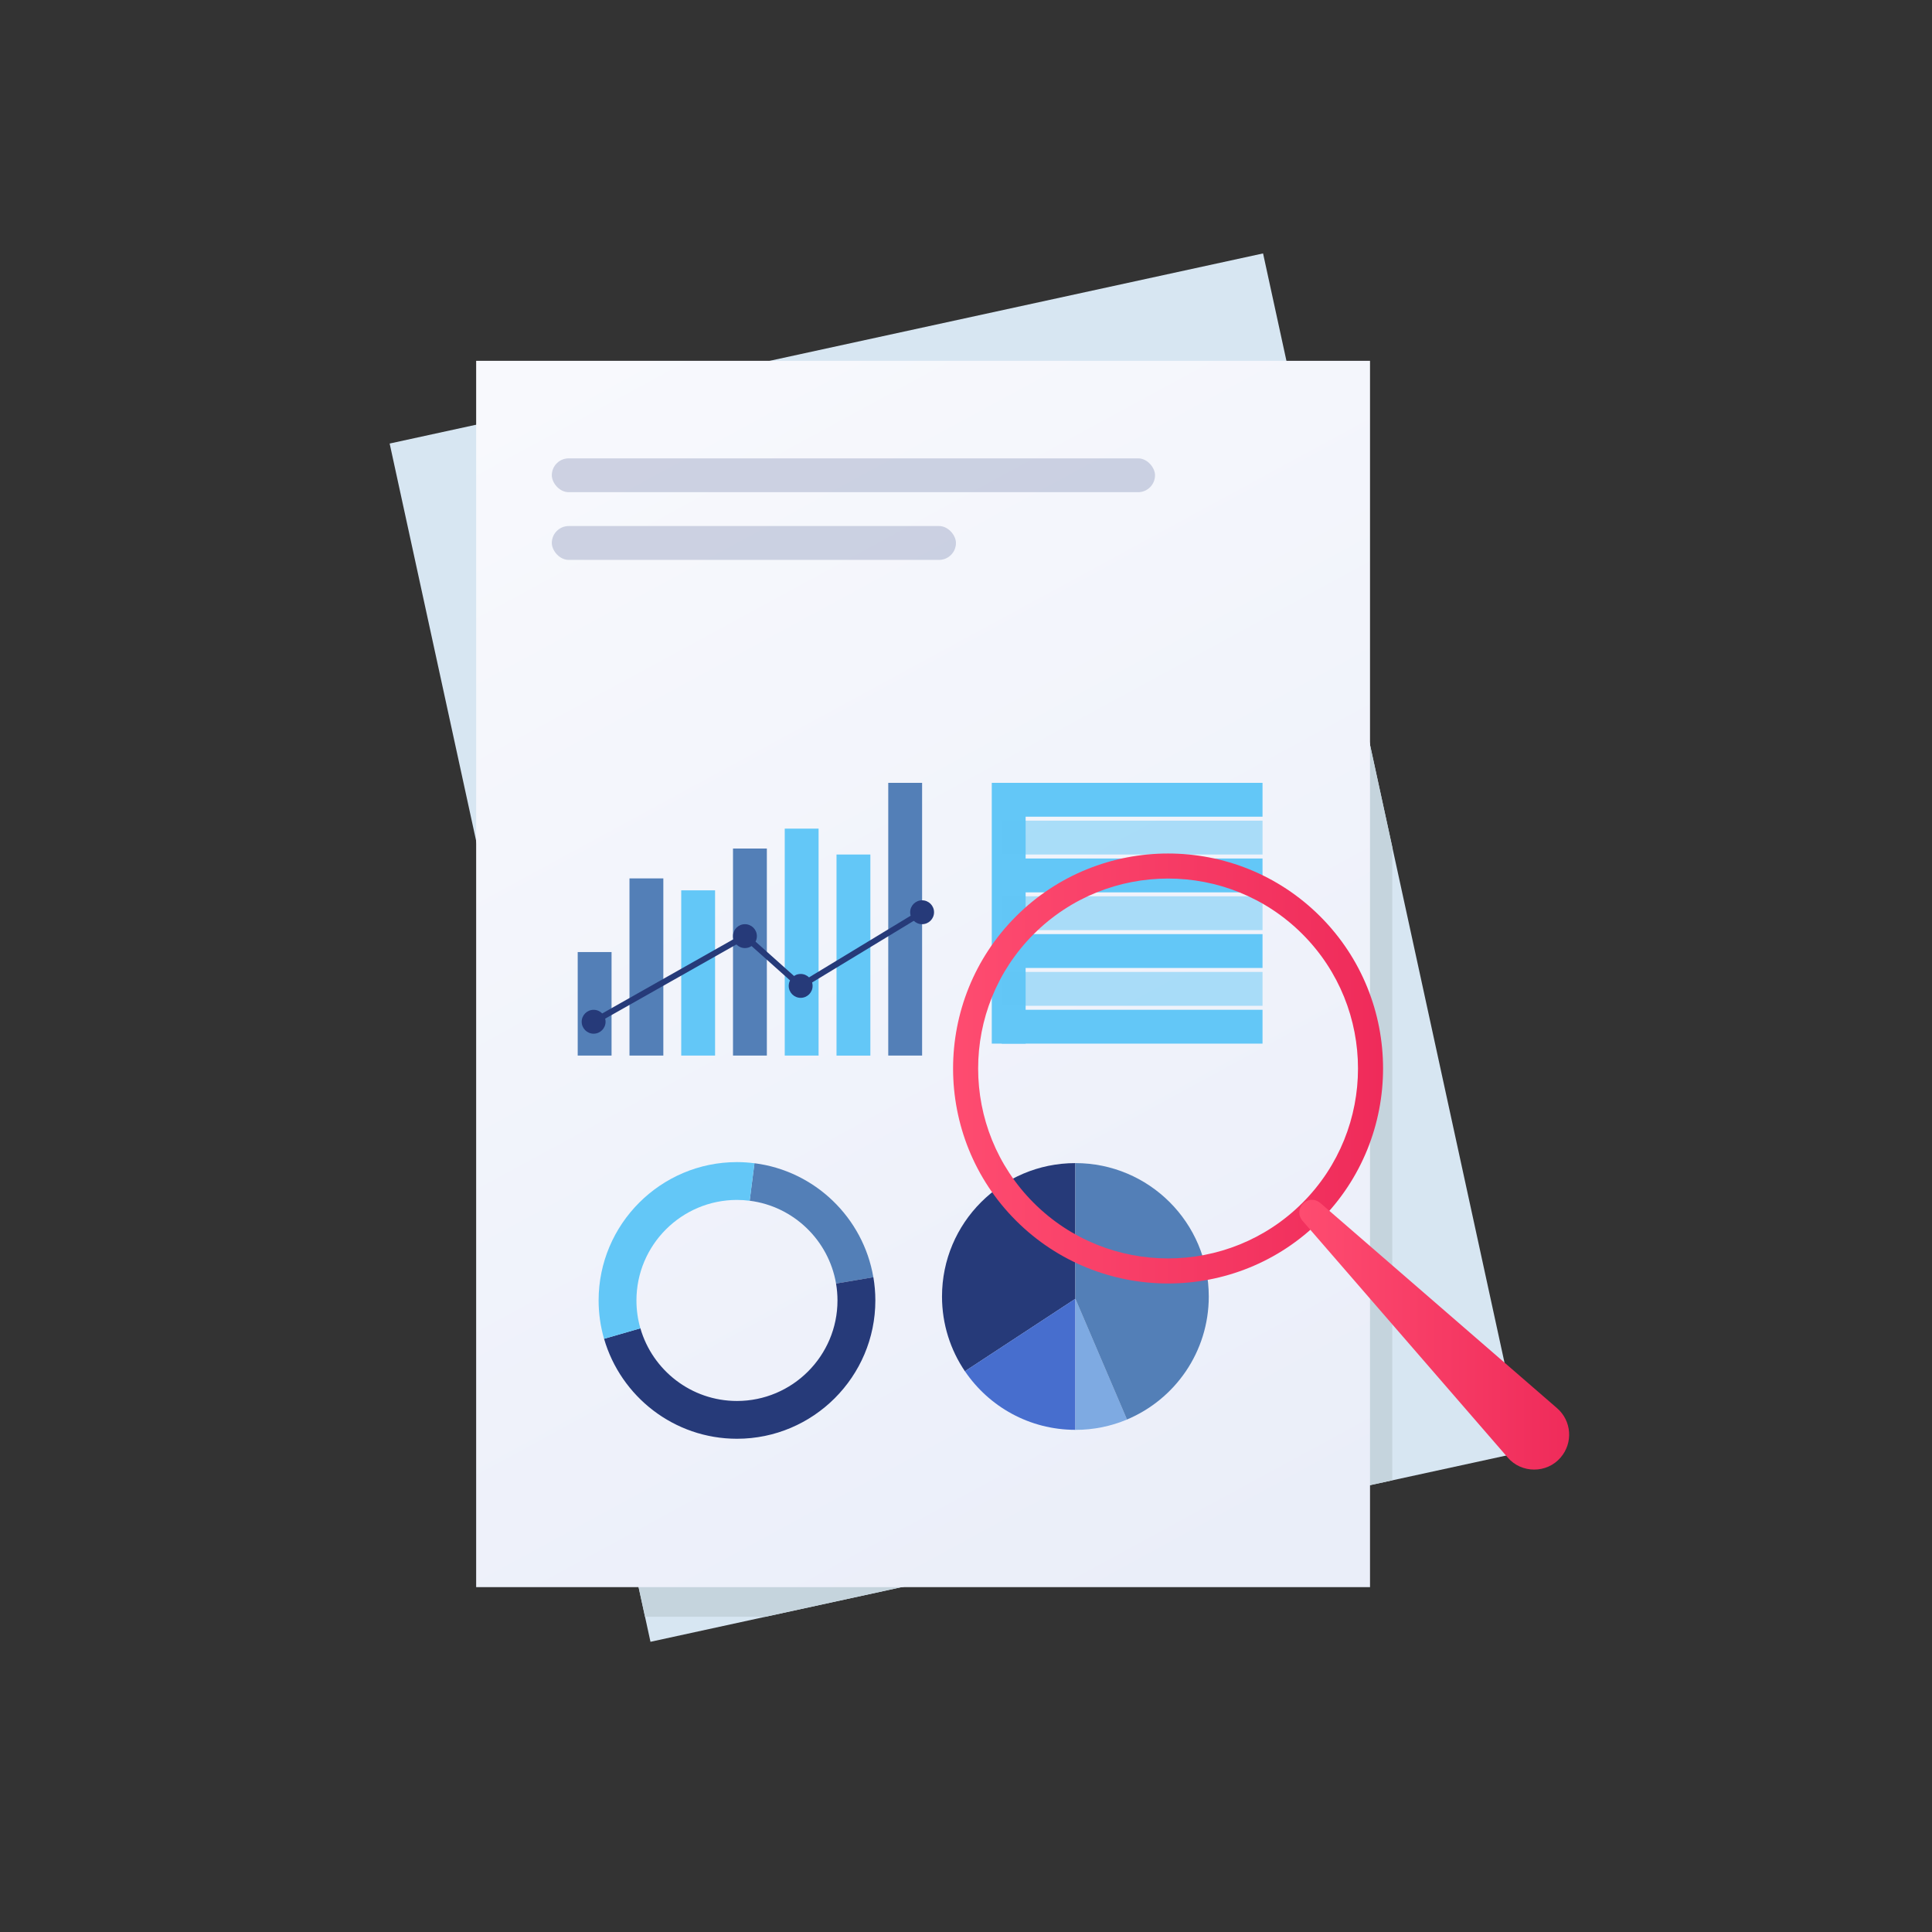 <?xml version="1.0" encoding="UTF-8"?>
<svg xmlns="http://www.w3.org/2000/svg" xmlns:xlink="http://www.w3.org/1999/xlink" viewBox="0 0 500 500">
  <rect x="0" y="0" width="500" height="500" fill="#333333" stroke="none"/>
  <defs>
    <style>
      .cls-1 {
        fill: none;
      }

      .cls-2 {
        fill: url(#linear-gradient);
      }

      .cls-3 {
        clip-path: url(#clippath);
      }

      .cls-4 {
        fill: #7eaae2;
      }

      .cls-5, .cls-6 {
        fill: #63c7f7;
      }

      .cls-7 {
        fill: #d7e6f2;
      }

      .cls-8 {
        fill: #c5d4dd;
      }

      .cls-9 {
        fill: #537fb7;
      }

      .cls-10 {
        fill: #476ece;
      }

      .cls-11, .cls-12 {
        fill: #263a79;
      }

      .cls-13 {
        mix-blend-mode: multiply;
      }

      .cls-12 {
        opacity: .2;
      }

      .cls-14 {
        fill: url(#linear-gradient-3);
      }

      .cls-15 {
        fill: url(#linear-gradient-2);
      }

      .cls-16 {
        isolation: isolate;
      }

      .cls-6 {
        opacity: .5;
      }
    </style>
    <clipPath id="clippath">
      <rect class="cls-1" x="128.99" y="101.04" width="231.33" height="317.37"/>
    </clipPath>
    <linearGradient id="linear-gradient" x1="150.72" y1="89.72" x2="321.16" y2="403.5" gradientUnits="userSpaceOnUse">
      <stop offset="0" stop-color="#f8f9fd"/>
      <stop offset="1" stop-color="#eaeef9"/>
    </linearGradient>
    <linearGradient id="linear-gradient-2" x1="246.65" y1="276.53" x2="357.93" y2="276.53" gradientUnits="userSpaceOnUse">
      <stop offset="0" stop-color="#fe4c70"/>
      <stop offset="1" stop-color="#ef2b5a"/>
    </linearGradient>
    <linearGradient id="linear-gradient-3" x1="336.26" y1="345.41" x2="406.09" y2="345.41" xlink:href="#linear-gradient-2"/>
  </defs>
  <g class="cls-16">
    <g id="Layer_1" data-name="Layer 1">
      <g>
        <rect class="cls-7" x="131.94" y="86.56" width="231.33" height="317.37" transform="translate(-46.49 58.27) rotate(-12.28)"/>
        <g class="cls-13">
          <g class="cls-3">
            <rect class="cls-8" x="131.94" y="86.56" width="231.33" height="317.37" transform="translate(-46.49 58.27) rotate(-12.28)"/>
          </g>
        </g>
        <rect class="cls-2" x="123.23" y="93.38" width="231.33" height="317.37"/>
        <rect class="cls-12" x="142.81" y="118.62" width="156.11" height="8.76" rx="4.38" ry="4.38"/>
        <rect class="cls-12" x="142.81" y="136.14" width="104.59" height="8.76" rx="4.38" ry="4.38"/>
        <g>
          <rect class="cls-9" x="229.88" y="202.6" width="8.76" height="70.58"/>
          <rect class="cls-5" x="216.49" y="221.15" width="8.76" height="52.04"/>
          <rect class="cls-5" x="203.09" y="214.45" width="8.76" height="58.73"/>
          <rect class="cls-9" x="189.7" y="219.6" width="8.76" height="53.58"/>
          <rect class="cls-5" x="176.3" y="230.42" width="8.76" height="42.76"/>
          <rect class="cls-9" x="162.91" y="227.33" width="8.76" height="45.85"/>
          <rect class="cls-9" x="149.51" y="246.39" width="8.76" height="26.79"/>
          <rect class="cls-5" x="256.67" y="202.6" width="8.76" height="67.49"/>
          <circle class="cls-11" cx="238.64" cy="236.09" r="3.09"/>
          <circle class="cls-11" cx="207.21" cy="255.15" r="3.09"/>
          <circle class="cls-11" cx="192.79" cy="242.27" r="3.09"/>
          <circle class="cls-11" cx="153.63" cy="264.43" r="3.09"/>
          <polygon class="cls-11" points="154.01 265.1 153.25 263.75 192.89 241.33 207.3 254.2 238.24 235.43 239.04 236.75 207.13 256.11 192.69 243.22 154.01 265.1"/>
          <rect class="cls-5" x="288.62" y="173.23" width="8.76" height="67.49" transform="translate(86.02 499.98) rotate(-90)"/>
          <rect class="cls-6" x="288.62" y="183.02" width="8.76" height="67.49" transform="translate(76.23 509.77) rotate(-90)"/>
          <rect class="cls-5" x="288.62" y="192.81" width="8.76" height="67.49" transform="translate(66.44 519.56) rotate(-90)"/>
          <rect class="cls-6" x="288.62" y="202.6" width="8.76" height="67.49" transform="translate(56.65 529.34) rotate(-90)"/>
          <rect class="cls-5" x="288.62" y="212.39" width="8.76" height="67.49" transform="translate(46.86 539.13) rotate(-90)"/>
          <rect class="cls-6" x="288.62" y="222.18" width="8.76" height="67.49" transform="translate(37.07 548.92) rotate(-90)"/>
          <rect class="cls-5" x="288.62" y="231.97" width="8.76" height="67.49" transform="translate(27.28 558.71) rotate(-90)"/>
          <g>
            <path class="cls-9" d="M216.37,332.19l9.65-1.64c-2.62-15.43-15.13-27.53-30.77-29.51l-1.24,9.71c11.36,1.44,20.45,10.23,22.36,21.44Z"/>
            <path class="cls-11" d="M216.37,332.19c.24,1.42,.37,2.87,.37,4.36,0,14.35-11.67,26.02-26.02,26.02-11.84,0-21.86-7.96-24.99-18.81l-9.4,2.71c4.32,14.93,18.1,25.88,34.4,25.88,19.74,0,35.81-16.06,35.81-35.81,0-2.05-.18-4.05-.51-6l-9.65,1.64Z"/>
            <path class="cls-5" d="M164.71,336.56c0-14.35,11.67-26.02,26.02-26.02,1.11,0,2.21,.08,3.29,.22l1.24-9.71c-1.48-.19-2.99-.3-4.53-.3-19.74,0-35.81,16.06-35.81,35.81,0,3.44,.5,6.77,1.41,9.93l9.4-2.71c-.66-2.29-1.02-4.71-1.02-7.21Z"/>
          </g>
          <path class="cls-11" d="M278.31,301.01v35.11l-28.59,18.76c-3.74-5.52-5.93-12.18-5.93-19.35,0-19.06,15.46-34.52,34.52-34.52Z"/>
          <path class="cls-10" d="M278.31,336.11v33.93c-11.89,0-22.38-6.01-28.59-15.17l28.59-18.76Z"/>
          <path class="cls-4" d="M291.67,367.37c-4.11,1.73-8.62,2.68-13.35,2.68v-33.93l13.35,31.25Z"/>
          <path class="cls-9" d="M312.83,335.53c0,14.33-8.73,26.62-21.17,31.84l-13.35-31.25v-35.11c19.06,0,34.52,15.46,34.52,34.52Z"/>
        </g>
        <g>
          <path class="cls-15" d="M341.66,315.89c-21.7,21.7-57.02,21.7-78.73,0-21.7-21.7-21.7-57.02,0-78.73,21.7-21.7,57.02-21.7,78.73,0,21.7,21.7,21.7,57.02,0,78.73Zm-74.14-74.14c-19.17,19.17-19.17,50.37,0,69.55,19.17,19.17,50.37,19.17,69.55,0,19.17-19.17,19.17-50.37,0-69.55s-50.37-19.17-69.55,0Z"/>
          <path class="cls-14" d="M341.66,311.3l61.31,53.14c3.78,3.27,4.19,8.99,.91,12.77-3.54,4.16-10.14,4.15-13.68,0,0,0-53.14-61.31-53.14-61.31-2.55-3.09,1.48-7.15,4.59-4.59h0Z"/>
        </g>
      </g>
    </g>
  </g>
</svg>